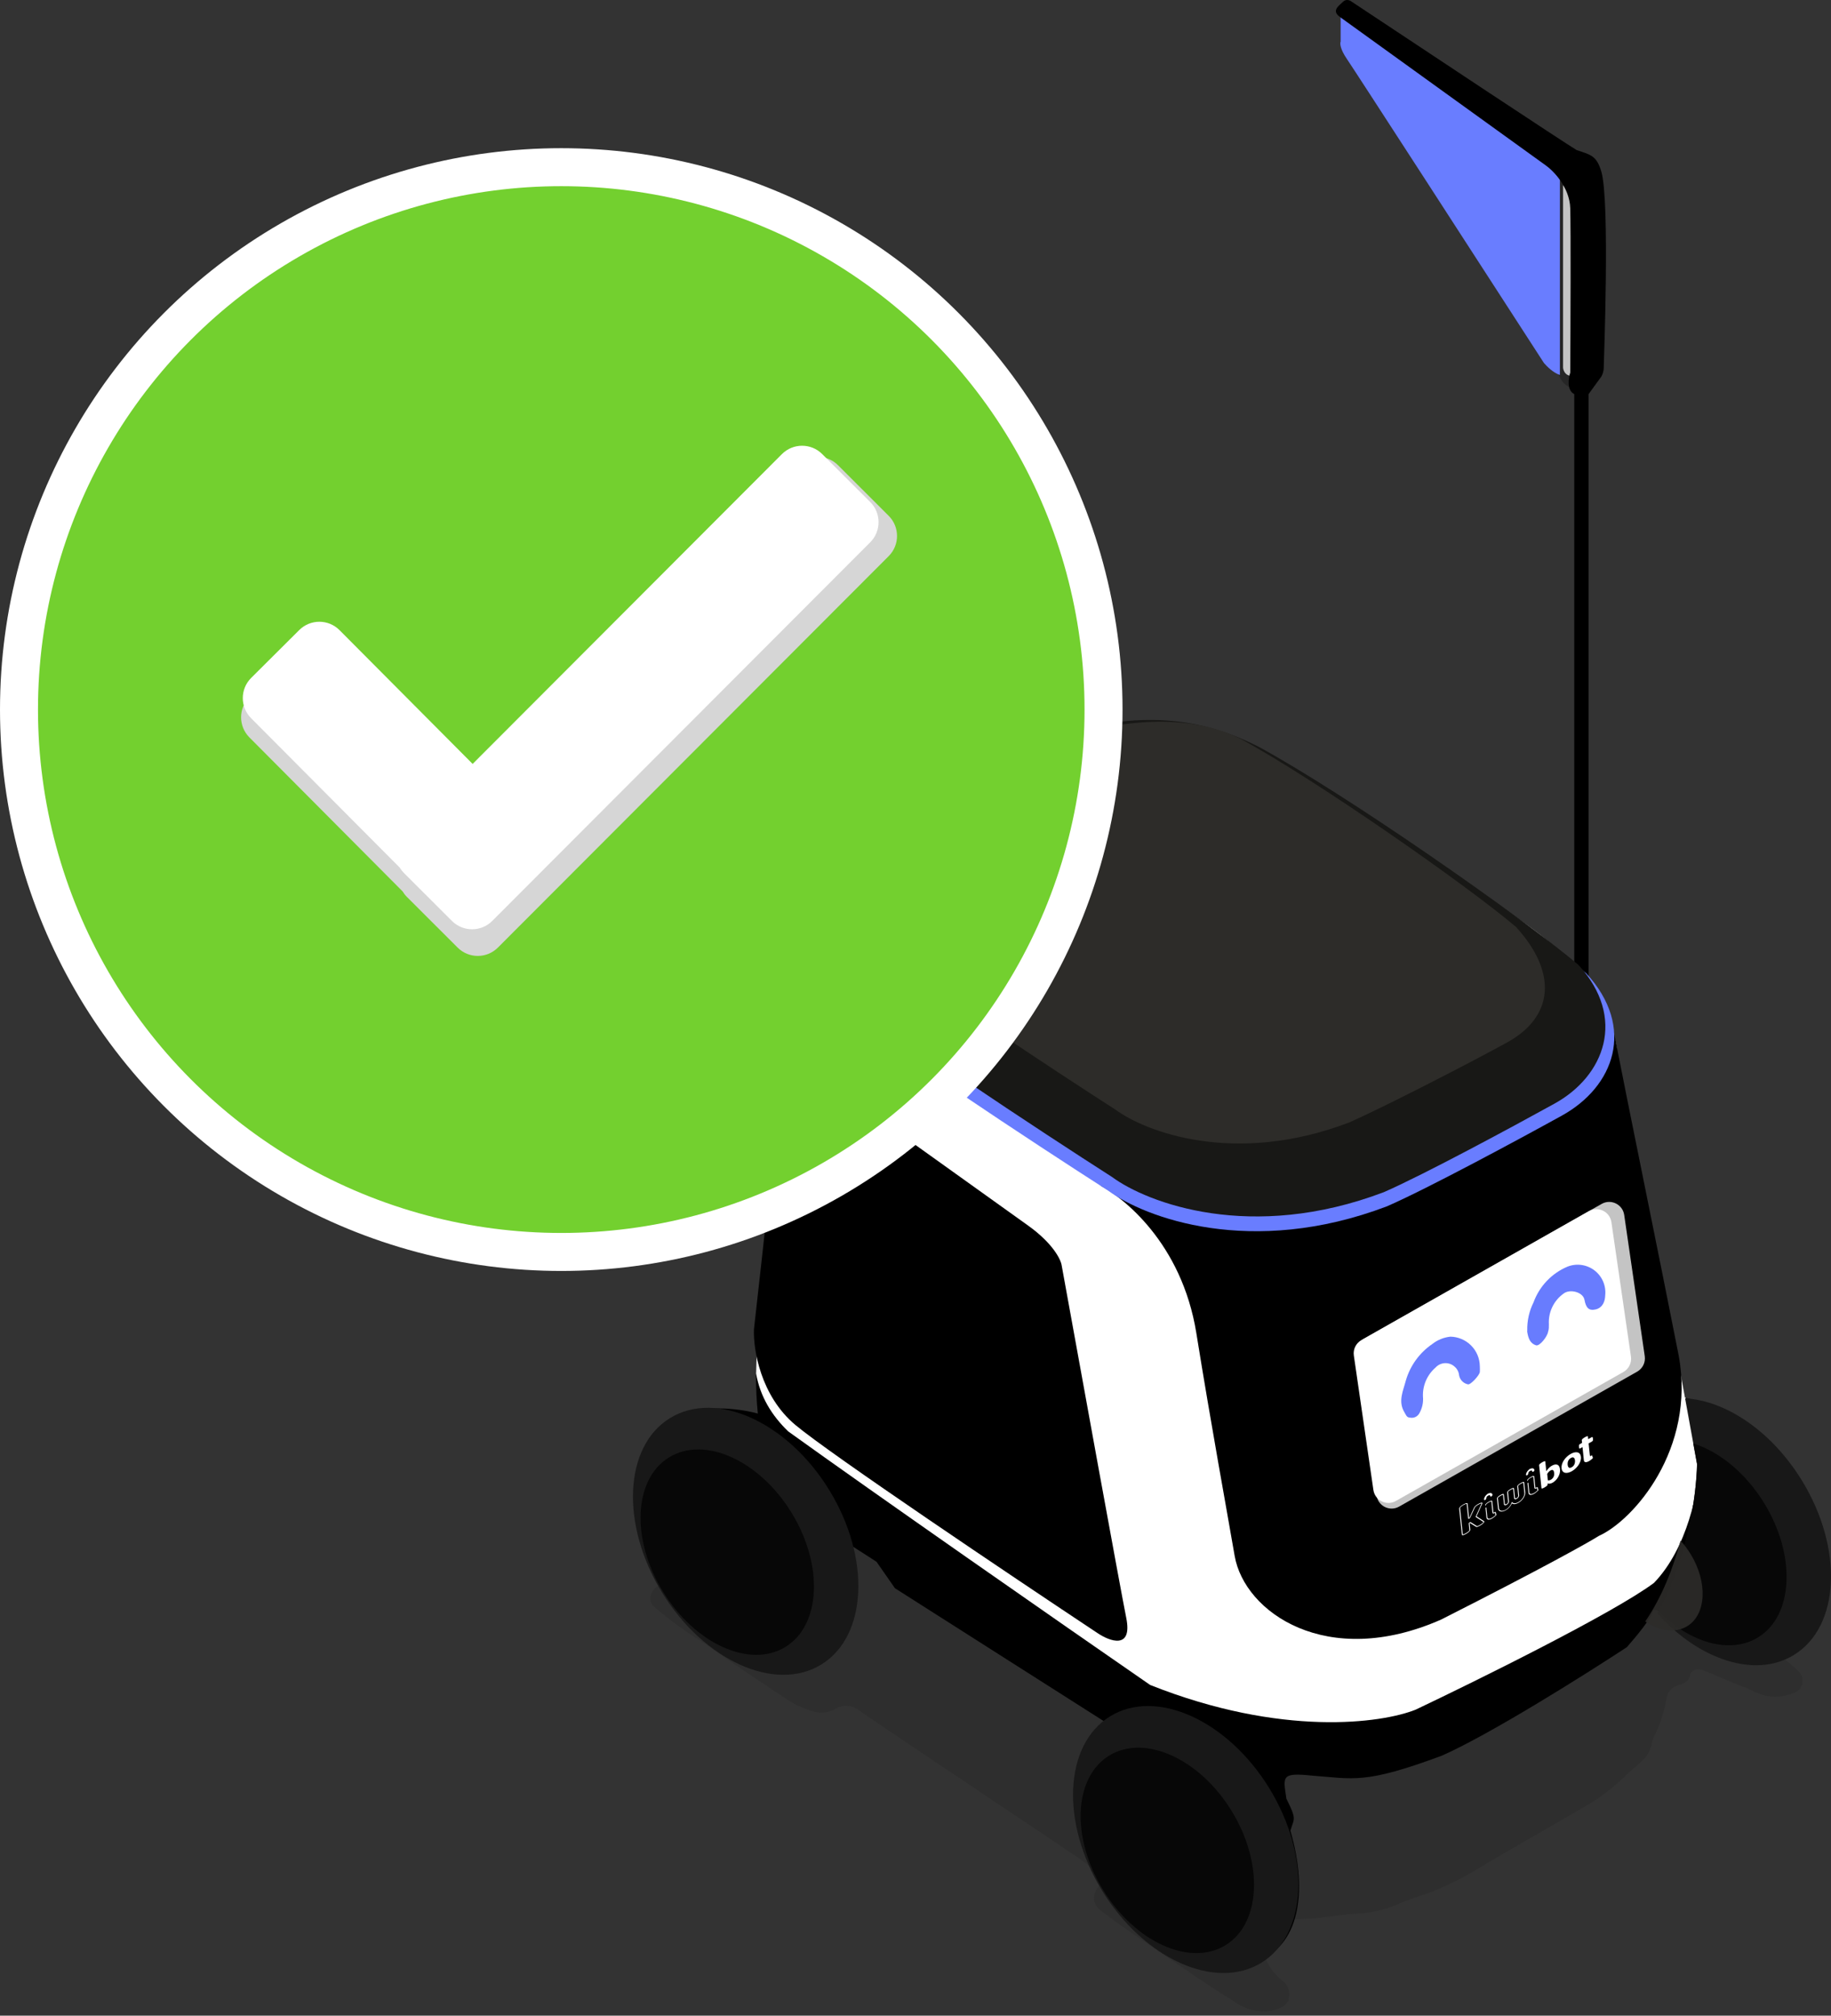 <svg viewBox="0 0 964 1061" fill="none" xmlns="http://www.w3.org/2000/svg">
<rect x="0" y="0" width="964" height="1061" fill="#333333" stroke="none"/>
<path opacity="0.16" d="M670.739 944.726V947.098C671.724 948.713 672.275 950.556 672.337 952.448C672.399 954.339 671.971 956.214 671.095 957.891C670.918 958.241 670.825 958.627 670.825 959.018C670.825 959.41 670.918 959.796 671.095 960.145C673.591 964.979 674.988 970.305 675.187 975.742C677.254 987.253 675.871 999.117 671.213 1009.84C679.713 1010.55 688.263 1010.33 696.715 1009.19C703.18 1008.42 709.703 1007.53 716.227 1007.17C723.105 1006.7 729.848 1005.04 736.154 1002.25C742.084 999.524 748.845 997.686 755.132 995.313C764.666 991.337 773.834 986.535 782.531 980.961C800.975 970.168 819.538 959.611 837.982 948.818C844.843 944.442 851.207 939.331 856.96 933.576C859.273 931.441 861.824 929.543 864.018 927.289C867.354 924.523 869.481 920.566 869.948 916.258C870.057 915.482 870.363 914.747 870.838 914.123C874.086 907.574 876.345 900.579 877.539 893.366C877.776 892.001 878.382 890.726 879.292 889.681C880.201 888.635 881.38 887.859 882.699 887.436C885.546 886.249 889.104 886.012 889.875 881.505C890.231 879.251 893.73 878.065 896.221 879.014C904.049 882.039 911.7 885.716 919.588 888.562C922.256 889.867 924.984 891.053 927.713 892.121C933.431 893.766 939.548 893.324 944.97 890.875C945.787 890.533 946.528 890.031 947.15 889.4C947.772 888.769 948.262 888.021 948.593 887.2C948.924 886.378 949.089 885.498 949.078 884.613C949.067 883.727 948.88 882.852 948.529 882.039C948.144 881.111 947.556 880.28 946.809 879.607C942.072 875.105 936.863 871.128 931.271 867.746C930.618 867.746 929.788 867.746 929.373 867.746C925.874 869.881 921.426 868.22 917.986 870.771C917.532 871.02 917.022 871.15 916.504 871.15C915.985 871.15 915.475 871.02 915.021 870.771C912.056 867.805 907.904 868.932 904.464 867.983C893.959 864.84 884.401 859.133 876.65 851.377H876.353L874.811 849.776L873.21 848.234L871.668 846.633L870.067 845.091C862.772 841.651 861.764 841.888 858.68 847.7C853.986 855.417 847.746 862.081 840.354 867.272C833.201 872.443 825.69 877.1 817.878 881.209C806.016 888.266 793.503 894.73 781.76 902.321C775.326 906.291 768.673 909.895 761.833 913.115C754.155 917.27 746.091 920.666 737.755 923.257C731.824 925.036 725.419 926.933 719.014 928.179C712.394 929.965 705.586 930.96 698.732 931.144C697.693 931.192 696.662 931.331 695.648 931.559C695.261 931.954 694.8 932.267 694.29 932.481C693.781 932.695 693.235 932.805 692.682 932.805C692.13 932.805 691.583 932.695 691.074 932.481C690.565 932.267 690.104 931.954 689.717 931.559C688.325 931.489 686.938 931.331 685.566 931.085C683.786 930.788 681.651 932.093 680.228 930.017C678.694 929.337 676.953 929.292 675.386 929.892C673.819 930.492 672.553 931.689 671.866 933.22C670.712 934.883 670.003 936.812 669.806 938.826C669.609 940.84 669.93 942.871 670.739 944.726Z" fill="#181816"/>
<path opacity="0.16" d="M540.319 874.564H538.717C537.235 873.971 536.523 872.666 535.574 871.539H533.973C532.49 871.005 531.778 869.641 530.83 868.515H529.228C526.49 866.688 523.856 864.708 521.341 862.584C518.316 863.355 517.96 859.796 515.825 859.203C512.327 857.838 509.242 855.591 506.87 852.68C505.269 851.612 502.896 851.79 502.125 849.477C500.524 848.469 498.152 848.528 497.381 846.275C494.989 845.542 492.904 844.041 491.45 842.005H489.849C488.52 841.338 487.424 840.283 486.706 838.98H485.105C482.673 836.43 478.759 835.718 476.98 832.338C475.378 831.152 472.769 831.448 472.117 828.898C469.613 823.72 465.433 819.54 460.255 817.037C457.874 815.572 455.596 813.947 453.435 812.174C452.988 811.711 452.438 811.363 451.829 811.157C451.221 810.95 450.571 810.892 449.936 810.987C449.936 812.233 448.868 812.707 447.92 813.182V818.045C448.601 818.357 449.135 818.919 449.411 819.616C449.687 820.312 449.684 821.087 449.402 821.781C449.758 825.192 449.758 828.63 449.402 832.041C451.616 833.623 451.616 835.165 449.402 836.667V841.471C449.699 843.725 450.588 846.156 447.92 847.757V850.13C447.449 853.924 446.02 857.536 443.768 860.627C440.437 865.973 435.821 870.401 430.342 873.508C424.863 876.616 418.693 878.304 412.395 878.419C406.177 878.346 400.07 876.758 394.603 873.793C387.047 870.964 380.204 866.51 374.558 860.745C374.19 860.612 373.856 860.4 373.579 860.123C373.302 859.846 373.09 859.512 372.957 859.144C372.58 859.027 372.237 858.82 371.958 858.541C371.679 858.262 371.472 857.92 371.355 857.543C370.987 857.41 370.653 857.197 370.377 856.92C370.1 856.644 369.887 856.31 369.754 855.942C369.377 855.825 369.035 855.618 368.756 855.339C368.477 855.06 368.27 854.717 368.153 854.34C367.776 854.223 367.433 854.017 367.154 853.738C366.875 853.459 366.669 853.116 366.552 852.739C366.175 852.622 365.832 852.415 365.553 852.136C365.274 851.857 365.067 851.515 364.95 851.138C364.574 851.021 364.231 850.814 363.952 850.535C363.673 850.256 363.466 849.913 363.349 849.536C362.972 849.42 362.63 849.213 362.351 848.934C362.072 848.655 361.865 848.312 361.748 847.935C359.969 846.809 359.731 844.733 358.545 843.191H358.842C358.012 842.776 357.122 842.42 357.063 841.293V839.751L355.877 838.446C355.106 838.031 354.216 837.675 354.097 836.608V835.006L352.971 833.702L351.013 831.863C348.463 833.998 345.083 834.769 343.244 838.15C342.502 839.343 342.208 840.762 342.414 842.152C342.621 843.543 343.314 844.814 344.371 845.741C352.602 852.801 361.388 859.188 370.644 864.838C384.936 875.038 399.585 884.705 414.234 894.491C418.854 897.481 423.918 899.723 429.238 901.133C432.878 901.966 436.698 901.371 439.913 899.472C441.816 898.317 444.032 897.782 446.253 897.941C448.473 898.1 450.59 898.946 452.308 900.362C470.634 912.875 489.078 925.152 507.522 937.547C527.212 950.772 546.961 963.938 566.828 977.282C571.276 980.307 575.428 983.687 579.757 986.89C581.774 988.432 581.892 989.796 579.757 991.634C578.67 992.479 577.775 993.545 577.131 994.762C576.487 995.978 576.109 997.318 576.021 998.692C575.724 1003.79 579.876 1005.81 582.782 1008.06C591.144 1014.53 600.04 1020.34 608.817 1026.33C622.457 1035.52 635.92 1045.07 649.916 1053.61C652.82 1055.75 656.141 1057.27 659.664 1058.05C663.188 1058.84 666.836 1058.88 670.377 1058.18C673.935 1057.23 677.256 1055.92 678.383 1052.66C678.971 1050.93 679.007 1049.06 678.486 1047.31C677.966 1045.55 676.914 1044 675.477 1042.87C671.247 1039.66 668.001 1035.32 666.107 1030.36C665.632 1030.36 664.98 1030.36 664.624 1030.36C659.809 1033.69 654.042 1035.35 648.196 1035.11C644.994 1035.11 641.732 1035.11 638.47 1035.11C637.225 1036.29 637.047 1035.11 636.869 1034.33C634.497 1033.5 632.065 1032.85 629.752 1031.84C625.094 1030.43 620.788 1028.05 617.12 1024.85C615.806 1024.39 614.693 1023.49 613.977 1022.3C612.791 1022.3 611.842 1022.3 611.604 1020.81C605.697 1016.25 600.378 1010.97 595.77 1005.1C595.523 1005.04 595.29 1004.94 595.084 1004.79C594.878 1004.64 594.704 1004.46 594.571 1004.24C594.438 1004.02 594.35 1003.78 594.312 1003.53C594.273 1003.28 594.285 1003.03 594.346 1002.78C593.16 1001.54 591.322 1000.83 591.025 998.869H590.254C589.246 998.869 588.179 998.869 589.365 997.327L586.162 990.982C584.857 990.626 584.62 989.736 584.857 988.55C583.849 987.72 582.722 987.008 583.197 985.407C582.604 984.933 581.774 984.755 581.833 983.806V982.264C581.24 981.789 580.469 981.611 580.528 980.662V979.061C579.935 978.646 579.105 978.409 579.164 977.46V975.858C578.452 974.91 577.444 974.139 577.681 972.715V971.173C576.732 970.284 575.665 969.513 576.199 968.03V966.429C575.309 965.539 574.242 964.768 574.716 963.226V960.083C574.064 959.431 573.055 958.956 573.411 957.711C572.995 955.896 572.995 954.01 573.411 952.195C571.158 950.594 571.869 948.163 571.81 946.265C571.092 939.119 571.695 931.902 573.589 924.974C574.747 918.61 577.955 912.799 582.722 908.427C583.401 907.828 583.955 907.1 584.352 906.286C584.749 905.472 584.981 904.587 585.035 903.683C585.035 901.904 582.9 903.268 581.892 902.497C580.884 901.726 579.698 901.074 579.342 899.65L578.037 899.235C576.436 899.235 575.784 898.286 575.191 897.1L573.293 896.033C571.692 896.033 571.039 895.143 570.446 893.957L568.608 892.889C566.947 892.889 566.295 892 565.702 890.754C560.09 887.639 554.717 884.111 549.63 880.198C548.265 880.613 547.85 879.545 547.257 878.774H545.715C541.92 876.995 541.208 875.691 540.319 874.564Z" fill="#181816"/>
<path d="M819.188 188.464V83.109C826.24 85.795 830.521 94.862 831.781 99.059C832.62 133.898 832.62 203.575 825.904 203.575C820.196 200.889 819.049 192.382 819.188 188.464Z" fill="#262626"/>
<path d="M705.832 21.914V6.384L821.261 85.715V197.367C817.903 196.359 814.265 192.749 812.866 191.07C779.847 140.002 712.884 36.521 709.19 31.148C705.496 25.776 705.412 22.753 705.832 21.914Z" fill="#697DFF"/>
<path d="M822.94 193.589V97.468C826.298 100.826 827.138 103.624 827.138 104.603V197.786C824.115 197.786 823.08 194.988 822.94 193.589Z" fill="#C4C4C4"/>
<path d="M836.372 207.441V527.704L828.817 520.988V207.441C824.787 205.426 825.739 199.046 826.718 196.107C826.858 171.902 827.054 120.722 826.718 109.64C826.382 98.559 817.903 89.912 813.706 86.974C779.147 62.069 709.106 11.588 705.412 8.902C700.795 5.544 704.993 3.026 707.091 0.927C708.77 -0.752 710.869 0.227 711.708 0.927C748.786 25.552 824.367 75.641 830.076 78.999C837.631 81.518 840.57 81.937 843.088 90.332C847.705 106.282 844.347 191.071 844.347 193.589C844.347 195.604 843.508 197.507 843.088 198.206L836.372 207.441Z" fill="black"/>
<path d="M402.337 686.565L419.127 503.558C421.622 476.358 435.277 458.645 441.793 453.188C461.381 441.576 508.28 413.901 539.173 396.103C589.542 373.018 634.874 383.511 653.763 390.647C689.249 405.676 759.198 455.169 803.728 486.677L804.451 487.188C840.045 512.372 850.622 542.174 851.462 553.927C861.536 604.296 882.774 711.162 887.14 735.675C906.868 741.132 932.052 749.947 947.163 779.329C972.767 835.574 962.694 856.141 945.064 869.573C922.23 884.348 893.296 865.376 881.683 854.043C878.885 851.384 872.701 846.403 870.35 847.747C870.014 851.105 860.976 862.018 856.499 867.055C834.532 881.466 784.303 913.059 759.118 924.14C718.403 939.251 712.947 936.312 690.7 934.633C674.33 932.954 675.589 935.053 677.268 946.806C682.725 957.719 681.466 956.88 679.367 963.596C689.021 996.755 683.565 1024.46 661.738 1032.43C615.986 1041.25 589.122 1004.31 574.431 970.731C559.992 933.794 573.452 912.527 581.987 906.511L471.175 835.994L461.521 822.142C462.22 822.562 460.597 821.471 448.509 813.747C453.126 839.352 453.126 866.635 426.262 876.289C393.522 886.783 356.165 858.66 338.536 804.513C320.487 726.021 392.263 741.971 398.979 744.07C396.293 717.207 400.098 694.541 402.337 686.565Z" fill="black"/>
<path fill-rule="evenodd" clip-rule="evenodd" d="M419.127 503.558L402.337 686.565C400.717 692.337 398.276 705.803 398.069 722.986C400.184 735.013 406.229 745.014 414.966 753.438C459.878 785.758 558.853 854.68 605.529 886.916C674.702 914.451 727.534 907.064 745.303 899.928C778.323 884.258 849.651 848.972 870.806 833.189C888.603 814.721 894.172 784.079 894.732 771.067L887.545 735.788C887.41 735.75 887.275 735.713 887.14 735.675C882.775 711.162 861.536 604.296 851.462 553.927C850.622 542.174 840.045 512.372 804.451 487.188L803.728 486.677C759.198 455.169 689.249 405.676 653.763 390.647C634.875 383.511 589.542 373.018 539.173 396.103C508.28 413.901 461.381 441.576 441.793 453.188C435.277 458.645 421.622 476.358 419.127 503.558Z" fill="white"/>
<path d="M629.874 701.81C622.151 653.791 590.698 630.034 579.505 624.157C579.505 622.758 580.26 619.96 583.282 619.96C637.345 656.226 701.23 643.465 726.415 632.552C759.574 615.762 827.741 580.672 835.128 574.628C845.202 562.203 848.84 547.624 849.399 541.888C857.235 582.043 874.416 665.544 883.818 713.562C892.885 762.924 859.893 800.309 841.844 808.424C836.527 811.782 812.462 825.298 758.735 852.497C698.628 879.025 655.147 848.72 650.022 818.918C646.244 796.951 637.597 749.828 629.874 701.81Z" fill="black"/>
<path d="M418.773 750.08C400.305 734.634 396.527 710.065 396.947 699.711C401.984 655.218 412.729 557.586 415.416 523C417.094 553.221 435.143 570.57 443.958 575.467C470.961 594.776 528.242 635.742 541.338 645.145C554.434 654.547 558.548 663.054 558.968 666.132C568.901 720.978 589.609 834.868 592.967 851.658C596.325 868.448 584.292 863.971 577.856 859.633C532.524 829.552 437.242 765.527 418.773 750.08Z" fill="black"/>
<ellipse cx="624.277" cy="968.285" rx="51.618" ry="76.104" transform="rotate(-31.549 624.277 968.285)" fill="#181818"/>
<ellipse cx="614.585" cy="974.001" rx="39.71" ry="58.547" transform="rotate(-31.549 614.585 974.001)" fill="#070707"/>
<ellipse cx="392.579" cy="811.302" rx="51.618" ry="76.104" transform="rotate(-31.549 392.579 811.302)" fill="#181818"/>
<ellipse cx="382.887" cy="817.017" rx="39.71" ry="58.547" transform="rotate(-31.549 382.887 817.017)" fill="#070707"/>
<path fill-rule="evenodd" clip-rule="evenodd" d="M887.183 736.057L893.472 770.648C893.136 787.546 888.235 822.258 872.54 849.223C894.546 873.768 924.15 883.605 944.485 871.12C968.779 856.204 970.645 815.075 948.653 779.257C932.682 753.245 908.52 737.187 887.183 736.057Z" fill="#181818"/>
<path fill-rule="evenodd" clip-rule="evenodd" d="M891.503 759.818L893.472 770.648C893.141 787.315 888.368 821.313 873.177 848.114C889.735 864.709 910.845 870.937 925.607 861.873C944.296 850.398 945.732 818.758 928.813 791.203C918.969 775.169 905.079 764.052 891.503 759.818Z" fill="#070707"/>
<path opacity="0.9" fill-rule="evenodd" clip-rule="evenodd" d="M866.189 853.515C874.959 840.722 880.89 825.459 884.767 810.943C886.69 813.03 888.481 815.386 890.074 817.981C899.167 832.79 898.395 849.793 888.351 855.96C882.122 859.785 873.789 858.543 866.189 853.515Z" fill="#2D2C29"/>
<path d="M435.124 524.869C408.279 502.16 426.52 468.384 438.996 454.335C493.105 417.347 544.568 393.005 559.022 386.811C606.775 373.909 637.319 382.08 662.271 394.553C709.163 419.928 804.238 486.161 835.213 512.396C861.369 540.954 849.819 572.031 822.307 587.231C800.51 599.274 751.581 625.681 730.243 634.971C658.657 662.152 602.616 640.849 583.544 626.799C545.256 602.284 461.969 547.577 435.124 524.869Z" fill="#697DFF"/>
<path d="M440.663 520.061C414.471 497.899 432.268 464.935 444.441 451.223C497.235 415.126 547.446 391.368 561.549 385.324C608.141 372.732 637.942 380.707 662.287 392.879C708.039 417.644 800.803 482.284 831.024 507.889C856.544 535.76 844.782 566.362 818.432 580.924C797.165 592.677 749.426 618.449 728.607 627.515C658.762 654.043 604.083 633.252 585.475 619.54C548.117 595.615 466.855 542.224 440.663 520.061Z" fill="#181816"/>
<path d="M462.777 498.396C440.274 479.318 449.804 448.669 466.023 439.138C494.512 422.397 551.437 392.206 563.554 387.003C603.583 376.163 632.27 378.436 653.187 388.914C692.495 410.232 772.192 465.877 798.157 487.918C820.083 511.91 818.044 535.106 793.667 548.604C775.395 558.721 728.052 583.091 710.165 590.895C650.157 613.731 603.18 595.834 587.192 584.03C555.097 563.435 485.28 517.474 462.777 498.396Z" fill="#2D2C29"/>
<path d="M713.939 712.86C713.465 709.596 715.042 706.375 717.911 704.748L843.264 633.703C848.16 630.928 854.315 633.942 855.125 639.512L865.944 713.88C866.418 717.145 864.841 720.366 861.971 721.992L736.619 793.037C731.723 795.812 725.568 792.798 724.758 787.229L713.939 712.86Z" fill="#C4C4C4"/>
<path d="M712.78 713.517C712.306 710.253 713.883 707.032 716.752 705.405L836.524 637.523C841.42 634.749 847.575 637.763 848.385 643.332L858.675 714.066C859.149 717.33 857.572 720.551 854.702 722.177L734.931 790.059C730.035 792.834 723.88 789.82 723.07 784.251L712.78 713.517Z" fill="white"/>
<path d="M815.468 697.004C815.295 693.892 815.912 690.788 817.26 687.978C818.608 685.169 820.643 682.745 823.178 680.932C826.44 678.322 833.438 680.042 834.209 684.193C834.98 688.345 836.462 690.124 840.139 689.235C843.816 688.345 845.061 684.905 845.121 681.881C845.393 679.377 845.013 676.845 844.017 674.532C843.021 672.219 841.443 670.202 839.437 668.68C837.431 667.157 835.065 666.18 832.569 665.843C830.073 665.506 827.532 665.821 825.194 666.757C821.103 668.495 817.412 671.056 814.352 674.28C811.291 677.504 808.926 681.322 807.402 685.498C805.097 690.115 803.956 695.226 804.081 700.384C804.021 700.638 804.021 700.902 804.081 701.155C804.615 704.18 805.386 707.086 808.766 708.153C810.664 708.628 814.697 703.527 815.053 700.977C815.527 699.672 815.468 698.368 815.468 697.004Z" fill="url(#paint0_linear)"/>
<path d="M779.113 719.125C779.052 715.033 777.404 711.125 774.516 708.226C771.628 705.326 767.726 703.663 763.634 703.586C760.125 703.952 756.792 705.309 754.027 707.5C747.317 712.107 742.412 718.898 740.149 726.716C738.844 731.876 735.879 737.628 739.437 743.44C740.327 744.863 740.505 746.168 742.521 746.228C743.433 746.387 744.372 746.262 745.21 745.87C746.048 745.477 746.745 744.836 747.207 744.033C748.793 741.31 749.478 738.155 749.164 735.019C749.065 732.167 749.605 729.329 750.744 726.712C751.883 724.096 753.592 721.767 755.747 719.896C756.372 719.196 757.129 718.627 757.975 718.221C758.822 717.815 759.74 717.581 760.677 717.532C761.614 717.482 762.551 717.618 763.435 717.932C764.32 718.246 765.133 718.732 765.829 719.362C767.18 720.52 768.031 722.157 768.201 723.928C768.412 725.09 768.965 726.162 769.789 727.007C770.614 727.852 771.671 728.432 772.827 728.673C774.191 729.088 778.757 724.106 779.113 722.268C779.172 721.221 779.172 720.172 779.113 719.125Z" fill="url(#paint1_linear)"/>
<g clip-path="url(#clip0)">
<path d="M838.581 756.746C838.544 756.602 838.476 756.48 838.368 756.413C838.294 756.358 838.197 756.372 838.061 756.457L836.172 757.554L836.035 756.138L836.032 756.122C836.016 756.008 835.944 755.969 835.829 755.969C835.663 755.96 835.489 756.018 835.302 756.094C834.771 756.303 834.252 756.592 833.728 756.965C833.458 757.152 833.206 757.353 832.98 757.617C832.839 757.786 832.763 757.945 832.784 758.091L832.936 759.489L831.657 760.234L831.641 760.236C831.551 760.299 831.479 760.375 831.426 760.465C831.362 760.59 831.315 760.729 831.299 760.846C831.233 761.186 831.3 761.886 831.388 762.154C831.426 762.298 831.493 762.42 831.601 762.487C831.675 762.542 831.772 762.528 831.908 762.443L833.171 761.7L833.565 765.473C833.663 766.499 833.775 767.507 833.873 768.532C833.889 768.646 833.905 768.759 833.919 768.856C834.072 769.577 834.719 769.83 835.65 769.532C836.202 769.353 836.735 769.045 837.275 768.671C837.739 768.34 838.18 767.963 838.582 767.542C838.623 767.486 838.667 767.447 838.644 767.401C838.516 766.973 838.389 766.546 838.245 766.121C838.208 765.978 838.127 765.989 837.95 766.13C837.846 766.211 837.74 766.276 837.633 766.341C837.359 766.496 837.209 766.485 837.116 766.3C837.067 766.191 837.049 766.062 837.03 765.932L836.394 759.784L838.312 758.666L838.328 758.664C838.418 758.601 838.49 758.525 838.543 758.435C838.608 758.31 838.654 758.171 838.67 758.054C838.718 757.7 838.653 757.016 838.581 756.746Z" fill="white"/>
<path d="M814.027 773.614L814.083 774.233L813.573 769.305L813.57 769.288C813.554 769.175 813.483 769.136 813.367 769.136C813.201 769.127 813.028 769.185 812.841 769.261C812.309 769.47 811.79 769.759 811.266 770.131C810.996 770.319 810.744 770.52 810.518 770.784C810.378 770.953 810.301 771.112 810.322 771.258L811.565 783.345L811.567 783.361C811.584 783.474 811.655 783.513 811.771 783.513C811.937 783.522 812.11 783.464 812.297 783.388C812.828 783.179 813.348 782.89 813.872 782.518C814.142 782.33 814.393 782.129 814.619 781.865C814.76 781.697 814.836 781.537 814.815 781.392L814.759 780.888C815.189 781.008 815.637 781.026 816.12 780.94C816.603 780.854 817.055 780.673 817.512 780.41C818.059 780.083 818.579 779.678 819.068 779.179C819.557 778.679 819.989 778.122 820.344 777.493C820.701 776.881 820.985 776.213 821.166 775.526C821.346 774.823 821.394 774.123 821.326 773.423C821.268 772.788 821.11 772.266 820.87 771.854C820.629 771.443 820.324 771.157 819.94 771.014C819.554 770.855 819.104 770.821 818.605 770.909C818.09 770.999 817.529 771.229 816.92 771.58C816.449 771.863 815.987 772.21 815.539 772.654C815.105 773.079 814.695 773.551 814.326 774.083L814.093 774.413L814.067 774.235L814.027 773.614ZM817.881 777.468C817.554 778.059 817.125 778.517 816.608 778.823C816.349 778.975 816.086 779.096 815.8 779.17C815.515 779.26 815.236 779.268 814.933 779.228L814.579 775.846C815.086 775.013 815.645 774.421 816.238 774.072C817.409 773.375 818.077 773.775 818.226 775.272C818.333 776.132 818.206 776.86 817.881 777.468Z" fill="white"/>
<path d="M830.469 764.482C829.959 764.374 829.386 764.407 828.748 764.564C828.111 764.722 827.474 764.995 826.804 765.389C826.151 765.78 825.509 766.252 824.914 766.816C824.319 767.38 823.795 767.984 823.361 768.641C822.928 769.297 822.598 769.988 822.372 770.714C822.147 771.44 822.069 772.161 822.152 772.859C822.222 773.575 822.433 774.123 822.768 774.504C823.106 774.901 823.536 775.136 824.046 775.244C824.557 775.353 825.13 775.32 825.765 775.146C826.402 774.988 827.056 774.713 827.709 774.322C828.362 773.931 828.988 773.461 829.583 772.897C830.179 772.332 830.686 771.731 831.12 771.074C831.553 770.418 831.883 769.727 832.109 769.001C832.334 768.275 832.415 767.57 832.328 766.856C832.258 766.14 832.048 765.592 831.712 765.211C831.393 764.828 830.98 764.59 830.469 764.482ZM828.886 770.801C828.614 771.435 828.157 771.93 827.518 772.302C826.862 772.677 826.361 772.749 826.012 772.502C825.647 772.257 825.427 771.761 825.352 771.012C825.278 770.264 825.378 769.589 825.65 768.955C825.925 768.338 826.379 767.827 827.035 767.452C827.674 767.08 828.159 767.01 828.543 767.268C828.908 767.513 829.128 768.01 829.219 768.756C829.273 769.475 829.174 770.166 828.886 770.801Z" fill="white"/>
<path d="M785.668 799.25C785.287 799.47 784.932 799.637 784.569 799.755C783.546 800.1 782.812 799.81 782.647 799.008C782.631 798.895 782.614 798.782 782.598 798.668L782.097 793.804C782.083 793.707 782.177 793.562 782.3 793.495C782.422 793.428 782.54 793.444 782.538 793.543L783.039 798.407C783.055 798.52 783.072 798.633 783.086 798.73C783.213 799.389 783.823 799.615 784.641 799.332C785.128 799.163 785.62 798.911 786.174 798.518C786.607 798.208 787.004 797.87 787.364 797.504C787.269 797.188 787.174 796.871 787.079 796.555L786.991 796.287C786.991 796.287 786.991 796.287 786.989 796.271C786.973 796.273 786.975 796.289 786.959 796.292C786.855 796.373 786.735 796.456 786.597 796.525C786.213 796.729 785.98 796.713 785.846 796.468C785.779 796.346 785.774 796.198 785.753 796.052L785.191 790.421C785.186 790.389 785.166 790.359 785.083 790.354C784.967 790.354 784.84 790.389 784.634 790.452C784.166 790.635 783.676 790.903 783.136 791.278C782.926 791.424 782.675 791.625 782.476 791.852C782.391 791.946 782.352 792.018 782.363 792.099C782.366 792.115 782.366 792.115 782.368 792.131C782.366 792.231 782.271 792.376 782.149 792.443C782.026 792.51 781.925 792.492 781.911 792.395C781.897 792.182 781.993 791.937 782.206 791.692C782.473 791.373 782.787 791.146 783.041 790.961C783.625 790.547 784.177 790.253 784.708 790.045C784.881 789.987 785.117 789.904 785.332 789.906C785.514 789.913 785.625 789.996 785.648 790.157L785.651 790.174L786.226 795.786C786.245 795.915 786.245 796.031 786.289 796.107C786.356 796.23 786.405 796.223 786.589 796.13C786.682 796.084 786.769 796.005 786.859 795.943C786.963 795.862 787.116 795.774 787.247 795.771C787.379 795.769 787.425 795.861 787.437 795.942L787.525 796.21C787.622 796.543 787.738 796.889 787.835 797.222C787.868 797.333 787.822 797.472 787.663 797.627C787.245 798.05 786.776 798.464 786.282 798.816C786.093 798.991 785.883 799.137 785.668 799.25Z" fill="white"/>
<path d="M807.772 786.234C807.392 786.454 807.036 786.62 806.673 786.739C805.651 787.084 804.916 786.793 804.751 785.991C804.735 785.878 804.718 785.765 804.702 785.652L804.201 780.788C804.187 780.691 804.282 780.545 804.404 780.478C804.526 780.411 804.644 780.427 804.642 780.526L805.143 785.39C805.159 785.503 805.176 785.617 805.19 785.714C805.317 786.372 805.927 786.598 806.745 786.316C807.232 786.147 807.724 785.894 808.278 785.501C808.712 785.191 809.109 784.853 809.469 784.488C809.374 784.171 809.279 783.855 809.184 783.538L809.096 783.27C809.096 783.27 809.096 783.27 809.093 783.254C809.077 783.256 809.079 783.273 809.063 783.275C808.959 783.356 808.839 783.439 808.701 783.509C808.318 783.712 808.084 783.696 807.95 783.451C807.883 783.329 807.878 783.181 807.857 783.036L807.295 777.405C807.291 777.372 807.27 777.342 807.187 777.338C807.071 777.338 806.944 777.373 806.739 777.435C806.27 777.618 805.78 777.886 805.24 778.261C805.03 778.407 804.779 778.608 804.58 778.835C804.495 778.93 804.456 779.001 804.467 779.082C804.47 779.098 804.47 779.098 804.472 779.115C804.47 779.214 804.375 779.36 804.253 779.427C804.13 779.494 804.029 779.475 804.015 779.378C804.001 779.166 804.098 778.921 804.31 778.676C804.578 778.357 804.891 778.13 805.145 777.945C805.729 777.531 806.281 777.237 806.812 777.028C806.985 776.97 807.221 776.887 807.436 776.889C807.618 776.896 807.729 776.979 807.752 777.141L807.755 777.157L808.331 782.769C808.349 782.899 808.349 783.014 808.393 783.091C808.46 783.213 808.509 783.206 808.693 783.114C808.786 783.067 808.874 782.989 808.964 782.926C809.067 782.845 809.22 782.757 809.351 782.755C809.483 782.752 809.529 782.845 809.541 782.926L809.629 783.194C809.726 783.526 809.842 783.873 809.939 784.206C809.972 784.316 809.926 784.455 809.767 784.61C809.349 785.033 808.88 785.447 808.386 785.799C808.197 785.975 807.987 786.12 807.772 786.234Z" fill="white"/>
<path d="M779.311 803.004C778.9 803.245 778.498 803.434 778.108 803.59L778.062 803.613C777.826 803.696 777.561 803.8 777.355 803.747C777.219 803.717 776.927 803.528 776.893 803.517L773.921 801.666C773.875 801.689 773.828 801.712 773.814 801.731C773.784 801.751 773.754 801.772 773.724 801.793L774.076 805.16L774.079 805.176L774.081 805.192C774.1 805.437 773.971 805.687 773.747 805.966C773.422 806.343 773.064 806.609 772.75 806.836C772.046 807.334 771.388 807.692 770.746 807.933C770.543 808.012 770.275 808.1 770.009 808.088C769.811 808.084 769.7 808.001 769.663 807.858L769.66 807.842L769.658 807.825L769.656 807.809L769.653 807.793L768.252 794.144C768.252 794.144 768.252 794.144 768.25 794.128C768.231 793.883 768.339 793.603 768.579 793.321C768.905 792.944 769.263 792.678 769.576 792.451C770.28 791.954 770.938 791.595 771.58 791.355C771.784 791.276 772.051 791.188 772.317 791.199C772.532 791.201 772.645 791.3 772.671 791.478L772.673 791.495L773.442 799.027C773.489 799.004 773.502 798.986 773.532 798.965C773.562 798.944 773.595 798.939 773.639 798.9L775.9 793.969C775.925 793.916 776.137 793.44 776.26 793.257C776.432 792.968 776.684 792.767 776.906 792.586L776.949 792.547C777.57 792.045 778.221 791.638 778.932 791.305C779.258 791.159 779.63 790.99 779.99 790.971L780.006 790.969C780.186 790.959 780.641 790.91 780.418 791.421L777.391 798.146L781.378 800.742C781.672 800.948 781.263 801.436 781.09 801.609L781.076 801.628C780.751 802.005 780.393 802.271 780.079 802.497C779.842 802.68 779.569 802.851 779.311 803.004ZM773.927 801.252C773.987 801.211 774.126 801.141 774.251 801.206L777.26 803.084C777.368 803.151 777.583 803.269 777.653 803.292C777.757 803.326 777.944 803.25 778.131 803.174L778.177 803.151C778.756 802.935 779.352 802.602 780.012 802.144C780.282 801.956 780.58 801.732 780.834 801.431L780.848 801.413C780.903 801.339 781.032 801.205 781.041 801.154C781.041 801.154 781.041 801.154 781.023 801.14L777.02 798.546L777.001 798.532C776.964 798.504 776.941 798.458 776.934 798.41C776.927 798.361 776.936 798.31 776.959 798.241C776.973 798.223 776.971 798.206 776.985 798.188L780.023 791.429C780.037 791.41 780.034 791.394 780.034 791.394C780.013 791.364 779.884 791.382 779.819 791.392L779.803 791.394C779.526 791.417 779.214 791.545 778.937 791.684C778.272 791.994 777.684 792.376 777.121 792.82L777.061 792.861C776.883 793.002 776.705 793.144 776.627 793.287C776.56 793.396 776.394 793.733 776.32 793.909L774.017 798.895C773.93 799.089 773.777 799.177 773.715 799.203C773.639 799.247 773.593 799.27 773.563 799.291C773.517 799.314 773.503 799.332 773.35 799.42C773.304 799.443 773.198 799.508 773.096 799.49C772.995 799.471 772.997 799.372 772.992 799.34L772.978 799.243L772.207 791.694C772.2 791.645 772.177 791.599 772.061 791.599C771.913 791.604 771.752 791.627 771.502 791.729C770.923 791.944 770.327 792.278 769.683 792.733C769.413 792.921 769.115 793.145 768.861 793.446C768.748 793.578 768.698 793.684 768.714 793.797C768.714 793.797 768.714 793.797 768.716 793.813L770.113 807.545C770.12 807.594 770.157 807.622 770.256 807.624C770.404 807.619 770.565 807.596 770.815 807.494C771.394 807.279 771.99 806.945 772.65 806.487C772.92 806.3 773.218 806.075 773.472 805.775C773.585 805.643 773.636 805.537 773.619 805.423L773.267 801.941C773.267 801.941 773.265 801.925 773.263 801.909C773.263 801.909 773.263 801.909 773.26 801.893C773.253 801.844 773.276 801.775 773.329 801.685C773.41 801.558 773.532 801.491 773.562 801.47C773.715 801.382 773.715 801.382 773.775 801.34C773.807 801.335 773.853 801.312 773.927 801.252Z" fill="white"/>
<path d="M799.515 791.004C798.1 791.834 796.765 791.96 795.997 791.328C795.44 792.728 794.235 794.107 792.82 794.937C790.735 796.162 788.88 795.768 788.685 794.063C788.685 794.063 788.685 794.063 788.682 794.046L788.68 794.03L788.142 788.792C788.111 788.582 788.21 788.353 788.423 788.108C788.693 787.805 788.99 787.581 789.228 787.398C789.798 787.002 790.334 786.711 790.849 786.504C791.022 786.447 791.241 786.366 791.456 786.368C791.639 786.374 791.733 786.46 791.757 786.622L791.759 786.638L792.258 791.485C792.314 791.874 792.72 791.947 793.194 791.681C793.664 791.399 794.015 790.853 793.975 790.463C793.975 790.463 793.975 790.463 793.973 790.447L793.481 785.647C793.467 785.435 793.55 785.208 793.762 784.963C794.032 784.66 794.33 784.436 794.584 784.251C795.154 783.855 795.687 783.547 796.205 783.357C796.378 783.299 796.597 783.218 796.812 783.221C796.994 783.227 797.089 783.313 797.112 783.474L797.611 788.322C797.639 788.516 797.739 788.634 797.91 788.676C798.081 788.717 798.305 788.668 798.547 788.518C799.018 788.236 799.371 787.706 799.331 787.316L798.835 782.484C798.821 782.271 798.904 782.045 799.116 781.8C799.386 781.497 799.683 781.272 799.937 781.087C800.508 780.692 801.041 780.384 801.558 780.194C801.731 780.136 801.951 780.055 802.165 780.057C802.348 780.064 802.443 780.149 802.464 780.295C802.464 780.295 802.464 780.295 802.466 780.311L803.004 785.549L803.007 785.566L803.009 785.582C803.179 787.34 801.616 789.777 799.515 791.004ZM795.925 790.711C795.971 790.688 796.001 790.667 796.052 790.676C796.101 790.669 796.135 790.68 796.156 790.71C796.78 791.496 798.079 791.458 799.48 790.645C801.336 789.553 802.711 787.408 802.557 785.878L802.554 785.862L802.552 785.846L802.016 780.624L802.013 780.607C802.009 780.575 801.988 780.545 801.921 780.538C801.806 780.538 801.676 780.557 801.489 780.633C801.02 780.816 800.545 781.066 800.037 781.436C799.827 781.582 799.589 781.765 799.391 781.991C799.305 782.086 799.282 782.156 799.294 782.236C799.294 782.236 799.294 782.236 799.296 782.253L799.791 787.068C799.791 787.068 799.791 787.068 799.793 787.084C799.793 787.084 799.793 787.084 799.795 787.1L799.8 787.133L799.802 787.149C799.821 787.74 799.291 788.526 798.591 788.941C797.859 789.36 797.229 789.219 797.177 788.632L796.678 783.784C796.674 783.752 796.653 783.722 796.586 783.715C796.471 783.715 796.341 783.734 796.154 783.81C795.685 783.993 795.21 784.243 794.702 784.613C794.492 784.759 794.254 784.942 794.056 785.169C793.97 785.263 793.947 785.333 793.959 785.414C793.959 785.414 793.959 785.414 793.961 785.43L794.46 790.277L794.463 790.294C794.498 790.883 793.97 791.685 793.254 792.102C792.554 792.516 791.926 792.392 791.829 791.828L791.826 791.812L791.824 791.795C791.824 791.795 791.824 791.795 791.822 791.779L791.323 786.932C791.318 786.899 791.297 786.869 791.233 786.879C791.117 786.879 790.988 786.897 790.801 786.974C790.332 787.157 789.856 787.407 789.349 787.777C789.139 787.922 788.901 788.105 788.702 788.332C788.617 788.427 788.594 788.496 788.606 788.577C788.606 788.577 788.606 788.577 788.608 788.593L789.149 793.847C789.319 795.375 790.955 795.734 792.811 794.642C794.21 793.813 795.375 792.391 795.771 791.014C795.794 790.944 795.833 790.872 795.893 790.831C795.881 790.75 795.911 790.729 795.925 790.711Z" fill="white"/>
<path d="M781.973 789.497C781.638 789.694 781.363 789.618 781.342 789.357C781.305 788.867 781.5 788.278 781.879 787.695C782.271 787.094 782.808 786.587 783.388 786.256C783.709 786.078 783.981 786.138 784.002 786.399C784.024 786.66 783.779 787.026 783.458 787.204C783.2 787.356 782.953 787.59 782.761 787.865C782.572 788.156 782.482 788.45 782.499 788.679C782.522 788.956 782.294 789.319 781.973 789.497Z" fill="white"/>
<path d="M785.237 787.641L785.221 787.644C784.9 787.822 784.627 787.762 784.604 787.485C784.585 787.24 784.465 787.092 784.243 787.041C784.021 786.991 783.749 787.046 783.46 787.22C783.139 787.398 782.867 787.338 782.846 787.077C782.825 786.816 783.069 786.451 783.39 786.273C783.986 785.939 784.561 785.807 785.023 785.922C785.469 786.04 785.73 786.365 785.768 786.855C785.786 787.1 785.539 787.449 785.237 787.641Z" fill="white"/>
<path d="M804.063 776.499C804.047 776.502 804.047 776.502 804.063 776.499C803.728 776.696 803.453 776.62 803.432 776.359C803.395 775.869 803.591 775.279 803.969 774.697C804.361 774.096 804.883 773.592 805.478 773.258C805.799 773.08 806.072 773.14 806.093 773.401C806.114 773.662 805.869 774.027 805.548 774.206C805.29 774.358 805.043 774.592 804.852 774.867C804.662 775.158 804.573 775.452 804.589 775.681C804.612 775.958 804.368 776.323 804.063 776.499Z" fill="white"/>
<path d="M807.311 774.645L807.295 774.648C806.974 774.826 806.702 774.766 806.678 774.489C806.66 774.244 806.539 774.096 806.317 774.045C806.096 773.995 805.823 774.05 805.535 774.224C805.214 774.402 804.941 774.342 804.92 774.081C804.899 773.82 805.144 773.455 805.464 773.276C806.06 772.943 806.635 772.811 807.097 772.926C807.543 773.044 807.804 773.369 807.842 773.859C807.86 774.104 807.63 774.451 807.311 774.645Z" fill="white"/>
</g>
<circle cx="295.5" cy="373.5" r="285.5" fill="#73D02F" stroke="white" stroke-width="20"/>
<path fill-rule="evenodd" clip-rule="evenodd" d="M211.955 469.193C212.582 470.246 213.349 471.239 214.256 472.145L240.939 498.788C246.801 504.642 256.299 504.635 262.152 498.773L467.893 292.723C473.747 286.86 473.74 277.363 467.877 271.51L441.194 244.866C435.332 239.013 425.835 239.02 419.981 244.882L251.835 413.281L179.292 340.386C173.449 334.514 163.951 334.491 158.079 340.335L131.351 366.933C125.479 372.777 125.456 382.274 131.3 388.146L211.955 469.193Z" fill="#D6D6D6"/>
<path fill-rule="evenodd" clip-rule="evenodd" d="M210.42 456.642C211.041 457.676 211.798 458.652 212.69 459.543L237.951 484.765C243.813 490.618 253.31 490.611 259.164 484.749L458.166 285.449C464.019 279.586 464.012 270.089 458.15 264.235L432.889 239.013C427.027 233.159 417.53 233.167 411.676 239.029L248.838 402.111L178.764 331.697C172.92 325.825 163.423 325.802 157.551 331.645L132.248 356.826C126.376 362.669 126.353 372.167 132.197 378.039L210.42 456.642Z" fill="white"/>
<defs>
<linearGradient id="paint0_linear" x1="9502.4" y1="-314496" x2="9786.89" y2="-314496" gradientUnits="userSpaceOnUse">
<stop stop-color="#687CFE"/>
<stop offset="0.18" stop-color="#6778FB"/>
<stop offset="0.3" stop-color="#656FF5"/>
<stop offset="0.49" stop-color="#6059E6"/>
<stop offset="0.72" stop-color="#5734CE"/>
<stop offset="0.99" stop-color="#4C02AC"/>
<stop offset="1" stop-color="#4C00AB"/>
</linearGradient>
<linearGradient id="paint1_linear" x1="10085.7" y1="-318329" x2="10375.1" y2="-318329" gradientUnits="userSpaceOnUse">
<stop stop-color="#687CFE"/>
<stop offset="0.18" stop-color="#6778FB"/>
<stop offset="0.3" stop-color="#656FF5"/>
<stop offset="0.49" stop-color="#6059E6"/>
<stop offset="0.72" stop-color="#5734CE"/>
<stop offset="0.99" stop-color="#4C02AC"/>
<stop offset="1" stop-color="#4C00AB"/>
</linearGradient>
<clipPath id="clip0">
<rect width="75.506" height="42.256" fill="white" transform="translate(763.692 766.323) rotate(-8.181)"/>
</clipPath>
</defs>
</svg>

